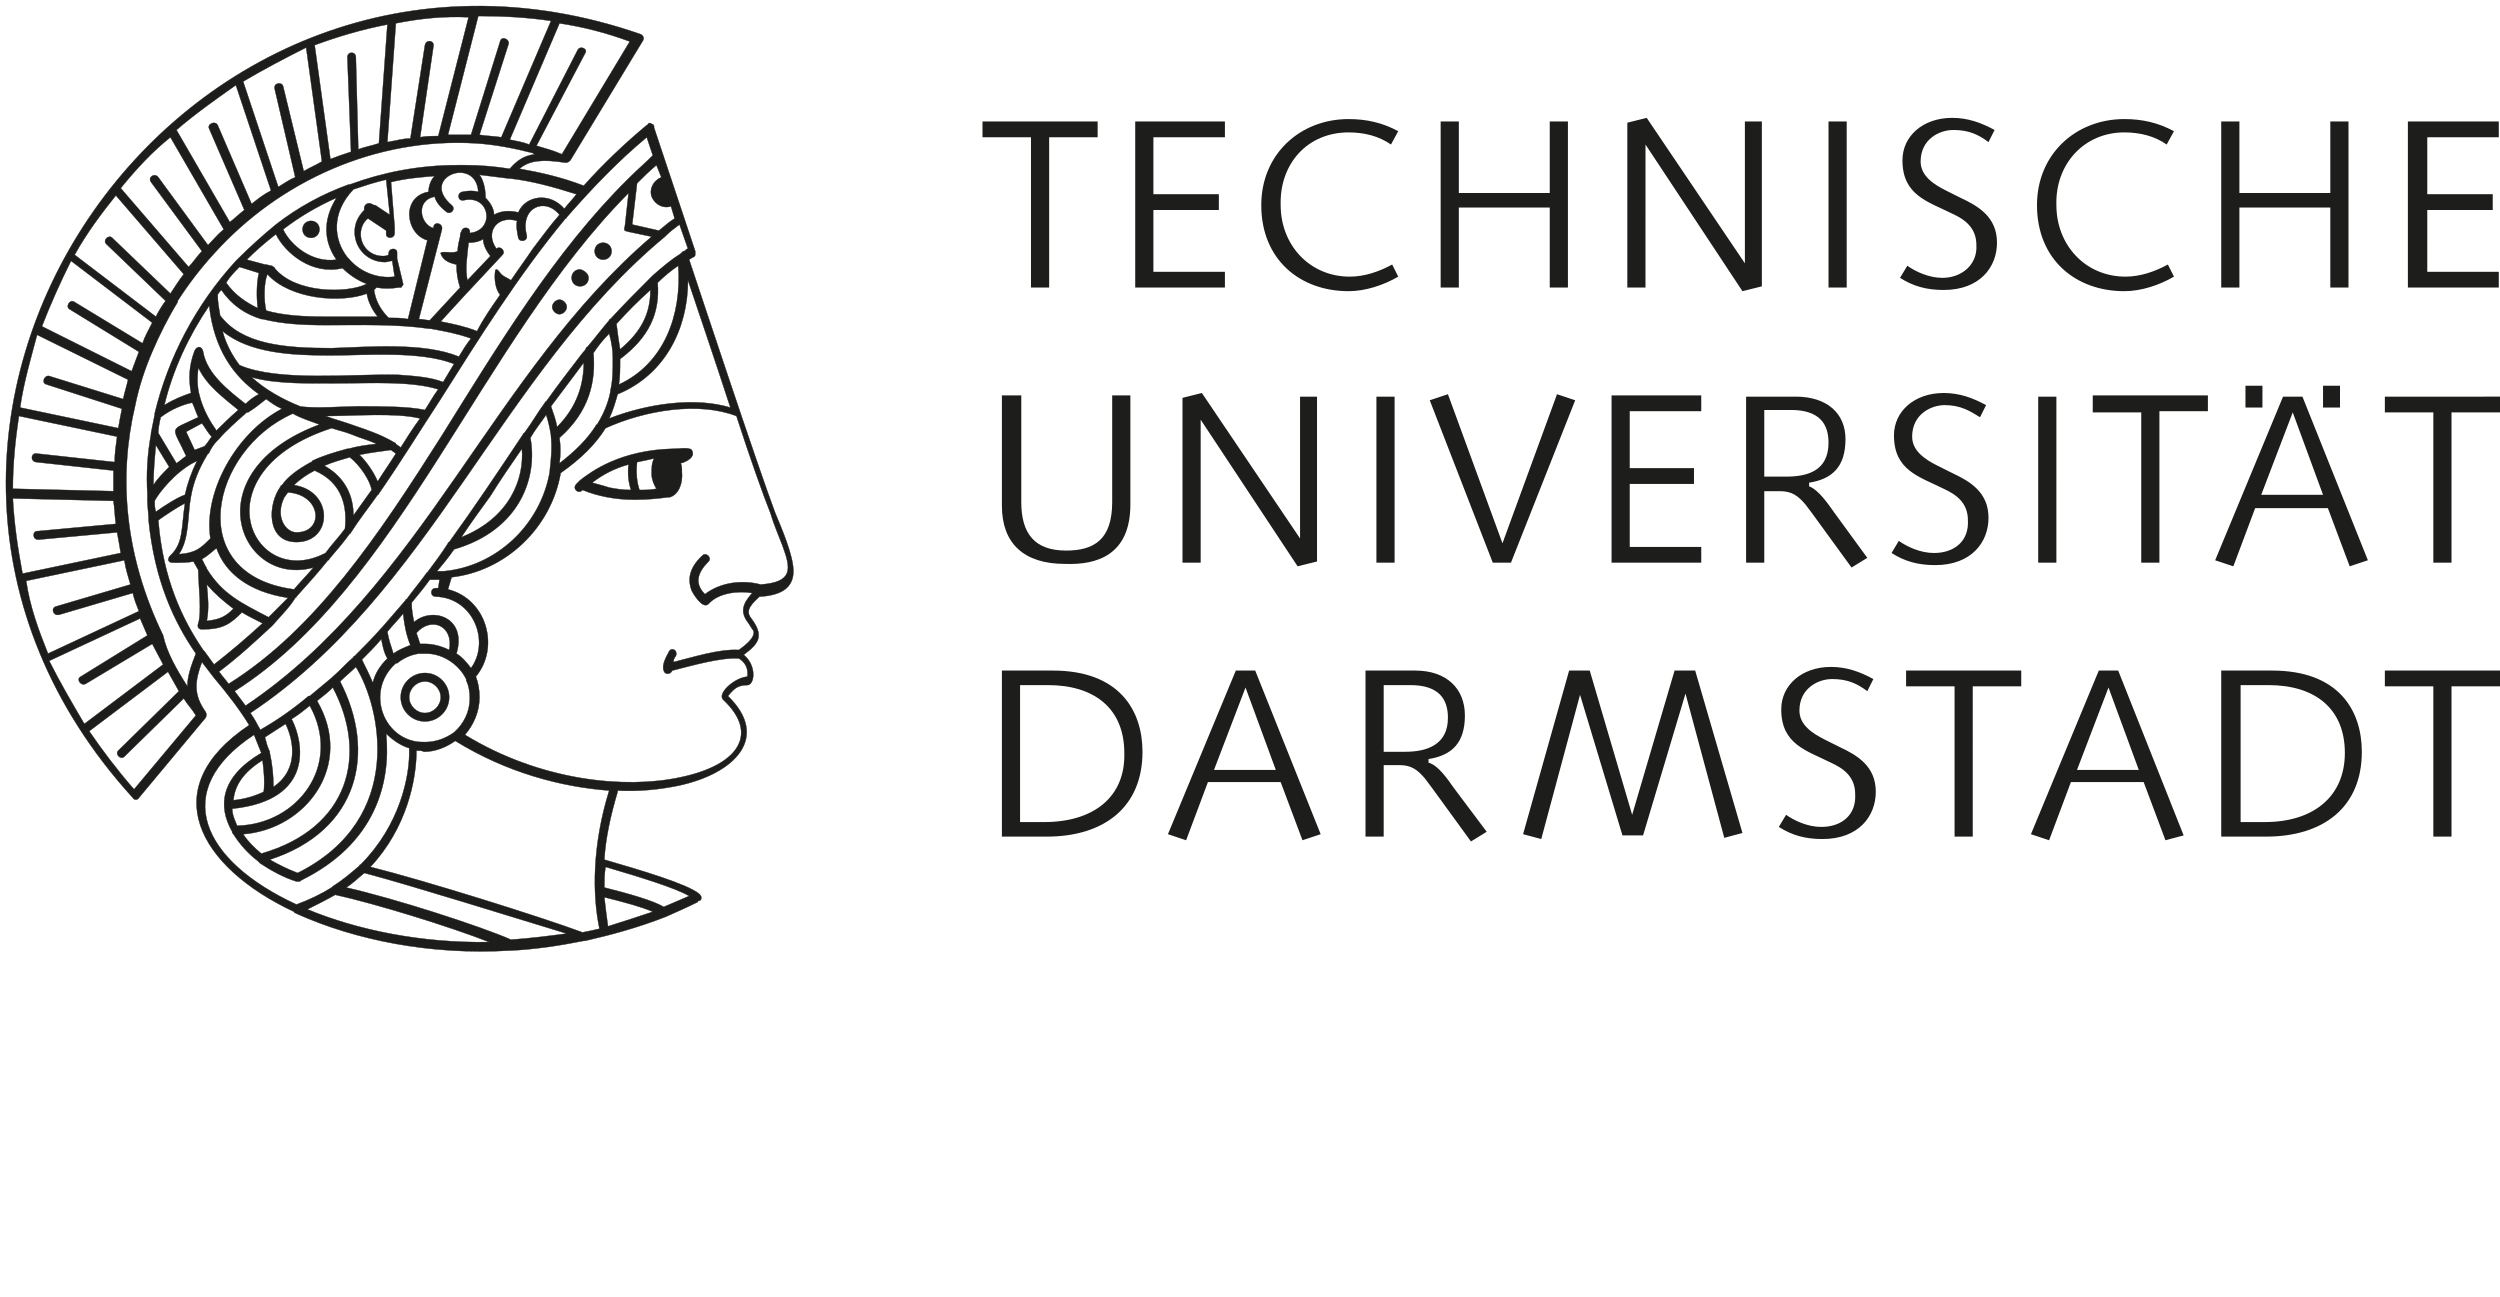 <?xml version="1.0" encoding="UTF-8" standalone="no"?>
<svg
   xmlns:dc="http://purl.org/dc/elements/1.1/"
   xmlns:cc="http://creativecommons.org/ns#"
   xmlns:rdf="http://www.w3.org/1999/02/22-rdf-syntax-ns#"
   xmlns:svg="http://www.w3.org/2000/svg"
   xmlns="http://www.w3.org/2000/svg"
   xmlns:sodipodi="http://sodipodi.sourceforge.net/DTD/sodipodi-0.dtd"
   xmlns:inkscape="http://www.inkscape.org/namespaces/inkscape"
   version="1.1"
   id="Ebene_1"
   x="0px"
   y="0px"
   viewBox="0 0 206.26 106.997"
   xml:space="preserve"
   sodipodi:docname="tu_logo_web.svg"
   inkscape:version="1.0.1 (3bc2e813f5, 2020-09-07)"
   width="206.26"
   height="106.997"><defs
   id="defs17" /><sodipodi:namedview
   pagecolor="#ffffff"
   bordercolor="#666666"
   borderopacity="1"
   objecttolerance="10"
   gridtolerance="10"
   guidetolerance="10"
   inkscape:pageopacity="0"
   inkscape:pageshadow="2"
   inkscape:window-width="1642"
   inkscape:window-height="948"
   id="namedview15"
   showgrid="false"
   inkscape:zoom="2.594"
   inkscape:cx="-59.148068"
   inkscape:cy="29.516153"
   inkscape:window-x="162"
   inkscape:window-y="54"
   inkscape:window-maximized="0"
   inkscape:current-layer="Ebene_1"
   inkscape:document-rotation="0"
   fit-margin-top="0"
   fit-margin-left="0"
   fit-margin-right="0"
   fit-margin-bottom="0" />
<style
   type="text/css"
   id="style2">
	.st0{fill:#F6F6F6;}
	.st1{fill:#1D1D1B;}
	.st2{fill:none;stroke:#1D1D1B;stroke-width:2.920000e-02;stroke-miterlimit:3.864;}
</style>

<g
   id="g12"
   transform="translate(-20.64,-38.676)">
	<path
   class="st1"
   d="m 74.5,113.9 c -0.9,-0.4 -2.4,-0.8 -4,-1.2 0.1,0.9 0.2,1.7 0.3,2.4 1.3,-0.4 2.5,-0.8 3.7,-1.2 z m -4,-2 c 2,0.5 4.1,1.1 4.9,1.6 0.7,-0.3 1.4,-0.6 2.1,-0.9 -1.2,-0.7 -4.2,-1.6 -6.9,-2.4 -0.1,0.6 -0.1,1.2 -0.1,1.7 z m 5.1,2.4 c -0.1,0 -0.1,0 0,0 -2.3,0.9 -4.5,1.5 -6.7,2 0,0 -0.1,0 -0.1,0 -2,0.4 -4,0.7 -6,0.8 0,0 -0.1,0 -0.1,0 -6.6,0.4 -12.8,-0.9 -17.5,-3 L 45,114 c 0,0 -0.1,0 -0.1,-0.1 -7.9,-3.7 -11.5,-10.2 -3.7,-15.4 -0.8,-1.3 -1.8,-2.6 -2.9,-3.9 -0.3,-0.4 -0.7,-0.9 -1,-1.3 -0.6,1.6 -0.7,2.7 0.3,4.1 0.1,0.2 0.1,0.3 0,0.5 l -5.5,6.6 c -0.1,0.2 -0.4,0.2 -0.5,0 -27.6,-30.3 3.9,-76.2 41.9,-63 0.2,0.1 0.3,0.3 0.2,0.5 l -6,9.9 c -0.1,0.1 -0.2,0.2 -0.4,0.2 -1.9,-0.3 -3,-0.2 -3.8,0.5 1.7,0.3 3.5,0.7 5.3,1.4 1.6,-1.8 3.4,-3.5 5.2,-5 0,0 0.1,0 0.1,-0.1 0.1,-0.1 0.2,-0.1 0.3,0 0.1,0 0.2,0.1 0.2,0.2 0,0 0,0.1 0,0.1 L 78,59.4 c 0,0.1 0,0.2 0,0.3 0,0.1 -0.1,0.2 -0.2,0.2 -0.1,0.1 -0.2,0.1 -0.3,0.2 0.7,2.1 5.6,16.9 7.1,20.9 0.5,1.2 1.5,3.5 1.5,4.8 0,1.3 -0.9,2 -2.8,2.1 -1,0.9 -1.1,1.3 -0.6,1.9 1,1.4 0.5,2 -0.7,2.9 1.1,0.9 0.9,2.5 0.3,2.5 -0.8,0 -1.1,0.3 -1.6,0.9 3.5,3.4 0.6,6.4 -4.1,7.4 -1.5,0.3 -3.2,0.5 -5,0.4 0,0 0,0 0,0.1 -0.6,2 -1,3.9 -1.1,5.6 3.1,0.9 6.8,2 7.8,2.8 0,0 0.1,0.1 0.1,0.1 0.1,0.1 0.1,0.2 0.1,0.3 0,0.1 -0.1,0.2 -0.2,0.2 0,0 -0.1,0 -0.1,0.1 -0.8,0.4 -1.7,0.8 -2.6,1.2 z M 42.9,100.7 c 0,0 0,0.1 0,0.1 0.2,0.9 0.3,1.8 0.3,2.8 2.2,-1.5 1.6,-4 1,-5.2 -0.6,0.4 -1.1,0.7 -1.7,1.1 0.1,0.4 0.2,0.8 0.4,1.2 z m -0.6,0.7 c -1.6,1 -2.3,2.1 -2.4,3.3 1,-0.1 1.9,-0.4 2.5,-0.7 0.1,-0.9 0,-1.8 -0.1,-2.6 z m -2.5,4 c 0,0.5 0.2,0.9 0.4,1.4 5,-0.1 8.7,-5 6,-9.9 -0.5,0.4 -1,0.8 -1.5,1.1 1,1.9 1.9,6.7 -4.9,7.4 z m 0.9,2.1 c 0.4,0.6 0.9,1.1 1.5,1.6 7.3,-2.1 8.8,-8.2 5.9,-13.7 -0.4,0.4 -0.8,0.7 -1.3,1.1 3.1,5.3 -0.9,10.6 -6.1,11 z m 2.2,2.1 c 0.7,0.4 1.5,0.8 2.3,1.1 9,-4.5 6.8,-13.8 4.8,-17 -0.4,0.4 -0.9,0.8 -1.3,1.2 3,5.8 1.6,12.3 -5.8,14.7 z m 28,-36.4 c 3.1,-1.2 7,-1.8 10,-0.9 -1.3,-4 -2.7,-8.1 -3.5,-10.5 0,4 -1.9,7.8 -5.8,9.4 -0.2,0.7 -0.4,1.4 -0.7,2 z m -1.1,0.6 c 0,0 0,-0.1 0.1,-0.1 0.5,-0.8 0.9,-1.7 1.1,-2.7 0,0 0,-0.1 0,-0.1 0.2,-0.8 0.2,-1.7 0.2,-2.6 0,0 0,-0.1 0,-0.1 0,-0.6 -0.1,-1.3 -0.3,-2 -0.5,0.5 -0.9,1 -1.3,1.6 0.2,2.3 -0.3,4.8 -2.8,7 0.1,0.7 0.1,1.4 0,2.1 1.3,-1 2.3,-2 3,-3.1 z M 51.4,95 c 0.2,-0.8 0.6,-1.4 1.2,-2 -0.3,-0.5 -0.4,-1.1 -0.5,-1.6 -0.5,0.6 -1,1.1 -1.6,1.7 0.3,0.6 0.6,1.2 0.9,1.9 z m 1.7,-2.4 c 0.4,-0.3 0.9,-0.5 1.4,-0.7 -0.3,-0.7 -0.5,-1.6 -0.6,-2.6 -0.4,0.5 -0.9,1 -1.3,1.5 0.1,0.6 0.3,1.2 0.5,1.8 z m -17,2.7 c 0,-0.8 0.3,-1.7 0.7,-2.7 -1.8,-2.6 -3.4,-6 -3.9,-11 0,0 0,-0.1 0,-0.1 0,-0.5 -0.1,-1 -0.1,-1.5 0,0 0,-0.1 0,-0.1 0,-0.2 0,-0.3 0,-0.5 -0.1,-1.6 0,-3.3 0.3,-4.9 0,0 0,-0.1 0,-0.1 0.1,-0.5 0.2,-1 0.3,-1.5 0,0 0,-0.1 0,-0.1 1.1,-4.6 3.4,-9 6.7,-12.6 0,0 0.1,-0.1 0.1,-0.1 1,-1 2.1,-2 3.2,-2.9 v 0 c 1.8,-1.4 3.8,-2.5 6,-3.3 0,0 0,0 0.1,0 2.7,-1 5.7,-1.6 8.9,-1.6 0.2,0 0.4,0 0.6,0 1.2,0 2.4,0.1 3.7,0.3 0.6,-0.7 1.2,-1.1 2.1,-1.2 -0.1,0 -0.1,0 -0.2,-0.1 0,0 0,0 0,0 -1.6,-0.4 -3.1,-0.7 -4.7,-0.8 v 0 C 51.7,50 43.7,53.6 38.3,59.6 v 0 c -1.1,1.2 -2.1,2.5 -3,3.9 0,0 0,0 0,0.1 -0.8,1.3 -1.5,2.7 -2.1,4.1 0,0 0,0 0,0 -0.6,1.4 -1.1,2.9 -1.4,4.4 -1.4,5.9 -0.9,12.4 2.3,19 v 0 c 0.3,1.4 1.1,2.8 2,4.2 z m 1.3,-3 c 0,0 0.1,0.1 0.1,0.1 0.3,0.4 0.5,0.7 0.8,1.1 1.4,-1.1 2.7,-2.2 4,-3.4 -0.6,-0.3 -1.2,-0.6 -1.7,-0.9 -1,1 -1.6,1.4 -3.3,1.4 -0.3,0 -0.4,-0.2 -0.3,-0.5 0.3,-0.9 0,-3.2 0,-4.4 -0.1,-0.2 -0.3,-0.5 -0.4,-0.7 -0.4,0.1 -1,0.1 -1.7,0.1 -0.4,0 -0.5,-0.3 -0.2,-0.6 1.1,-1 0.9,-2.4 1.2,-4.3 -0.6,0.3 -1.8,1.1 -2.2,1.4 0.4,4.9 2,8.2 3.7,10.7 z m 3.5,4.6 C 55.5,87.1 61.3,69.4 74.4,58.2 l -1.9,-0.4 c -0.4,-0.1 -0.4,-0.1 -0.3,-0.5 l 0.3,-2.7 C 60.3,66.9 53.6,87.1 40,95.7 c 0.3,0.4 0.6,0.8 0.9,1.2 z M 74.8,52.3 c -0.6,0.5 -1.1,1 -1.6,1.5 l -0.4,3.4 2.2,0.5 c 0.4,-0.3 0.8,-0.7 1.3,-1 l -0.3,-1 c -0.6,0.2 -1.3,-0.1 -1.6,-0.8 -0.2,-0.6 0.1,-1.3 0.8,-1.6 z m -31.7,38 c -1.4,1.3 -2.8,2.6 -4.4,3.8 l 0.1,0.1 c 0.2,0.3 0.5,0.6 0.7,0.9 7.2,-4.5 12.4,-12.3 17.6,-20.5 4.5,-7.2 9.3,-15.2 15.4,-21.2 0,0 0.1,-0.1 0.1,-0.1 0.6,-0.6 1.3,-1.2 1.9,-1.8 L 74,50 c -2.4,2 -4.5,4.2 -6.6,6.6 0,0 0,0.1 -0.1,0.1 -3.9,4.7 -7.2,10 -10.3,14.9 -1.7,2.6 -3.3,5.2 -5.1,7.8 0,0 0,0.1 -0.1,0.1 -0.7,1 -1.5,2 -2.2,3.1 0,0 0,0.1 -0.1,0.1 -0.5,0.7 -1.1,1.4 -1.7,2.1 0,0 0,0.1 -0.1,0.1 -0.8,1 -1.7,2 -2.6,3 0,0 0,0.1 -0.1,0.1 -0.4,0.7 -1.2,1.5 -1.9,2.3 z m -0.3,-0.7 c 0.5,-0.5 1.1,-1.1 1.6,-1.6 -3.3,-0.5 -5.2,-2.1 -5.9,-4.1 -0.5,0.4 -0.8,0.7 -1.2,0.9 0.1,0.2 0.2,0.4 0.3,0.6 0,0 0.1,0.1 0.1,0.2 1.3,2.1 2.8,2.8 5.1,4 z m 2.1,-2.3 c 0.5,-0.6 1.1,-1.2 1.6,-1.8 -6.1,1.7 -10,-7.9 0.5,-11.8 -0.8,-0.3 -1.5,-0.5 -2.2,-0.9 -6.8,3 -9.1,13.3 0.1,14.5 z m 2.6,-3 c 0.5,-0.7 1.1,-1.3 1.6,-2 0.2,-1.8 -0.2,-3.8 -2.5,-4.8 -0.6,0.3 -1.2,0.7 -1.7,1.2 3.3,0.5 3.2,4.7 0.2,4.7 -2.5,0 -2.4,-3.1 -1.3,-4.6 0,0 0,-0.1 0.1,-0.1 v 0 c 0.5,-0.7 1.3,-1.3 2.4,-1.9 0,0 0.1,0 0.1,-0.1 0.8,-0.4 1.8,-0.7 2.9,-1 0,0 0.1,0 0.1,0 0.7,-0.2 1.4,-0.3 2.3,-0.4 C 51.1,75 50.3,74.8 49.6,74.5 49.1,74.3 48.6,74.2 48,74 36.9,77.6 41.4,87.5 47.5,84.3 Z m 2.3,-3.1 c 0.5,-0.7 1,-1.4 1.5,-2.1 -0.1,-0.7 -0.9,-2 -1.8,-2.7 -0.7,0.2 -1.4,0.4 -2.1,0.7 1.8,1 2.4,2.6 2.4,4.1 z m 2,-2.8 c 0.5,-0.8 1,-1.5 1.5,-2.3 -0.1,-0.1 -0.3,-0.2 -0.4,-0.3 -0.7,0.1 -1.6,0.2 -2.6,0.4 0.7,0.7 1.2,1.5 1.5,2.2 z m 1.9,-2.8 c 0.5,-0.8 1,-1.6 1.6,-2.4 -2,-0.5 -5.5,-0.2 -7.8,-0.2 0.8,0.3 1.6,0.5 2.4,0.8 1.2,0.4 2.3,0.8 3.3,1.4 0,0 0.1,0 0.1,0.1 0.1,0.1 0.3,0.2 0.4,0.3 z m 2,-3.1 c 0.4,-0.6 0.7,-1.2 1.1,-1.7 -2.2,-0.7 -5.7,-0.5 -7.9,-0.5 -2.6,0 -5.4,0.1 -7.5,-0.5 1.1,1 2.5,1.8 4,2.4 1.1,0.2 3.8,0 4.7,0 2,0 4.2,0 5.6,0.3 z m 1.5,-2.3 c 0.3,-0.5 0.6,-1 0.9,-1.5 C 55.3,67.6 50.8,68 47.9,68 44.6,68 41.2,67.8 39,66 c 0.3,1.1 0.8,2 1.4,2.8 3.2,1.4 9.4,0.7 13.1,0.8 1.4,0.1 2.7,0.2 3.7,0.6 z m 1.3,-2.1 c 0.3,-0.5 0.6,-1 1,-1.5 -1.1,-0.4 -2.2,-0.6 -3.3,-0.8 0,0 -0.1,0 -0.1,0 -2.8,-0.4 -5.6,-0.3 -8.6,-0.3 -1.9,0 -3.6,-0.1 -5.2,-0.5 0,0 -0.1,0 -0.1,0 -1.3,-0.4 -2.4,-1.1 -3.3,-2.4 -0.1,0.1 -0.2,0.2 -0.3,0.4 0,0.6 0.1,1.1 0.2,1.7 1.8,2.4 5.3,2.7 9.2,2.7 3,-0.1 7.6,-0.5 10.5,0.7 z m 8.7,-12.2 c 0.3,-0.4 0.7,-0.8 1,-1.2 -1.9,-0.6 -3.7,-1.1 -5.5,-1.3 0,0 -0.1,0 -0.1,0 -0.8,-0.1 -1.6,-0.2 -2.4,-0.3 0.3,0.4 0.5,1.1 0.5,1.9 0.4,0.4 0.7,0.9 0.7,1.4 0.5,-0.3 1.2,-0.4 2,-0.2 0.6,-1.4 2.6,-1.7 3.8,-0.3 z m -39.6,42.5 6.5,-4.9 c -0.3,-0.6 -0.6,-1.1 -0.9,-1.7 l -5.5,3.3 c -0.4,0.2 -0.8,-0.4 -0.4,-0.6 l 5.5,-3.4 c -0.2,-0.5 -0.4,-0.9 -0.6,-1.4 l -7.5,3.5 c 0.9,1.8 1.9,3.5 2.9,5.2 z M 34.5,94.1 28,99 c 1.1,1.6 2.3,3.2 3.7,4.8 l 5.1,-6.1 c -0.3,-0.5 -0.7,-0.9 -1,-1.4 l -4.9,4.8 c -0.3,0.3 -0.8,-0.2 -0.5,-0.5 l 5,-4.9 c -0.3,-0.5 -0.6,-1.1 -0.9,-1.6 z m -9.9,-1.5 7.5,-3.5 c -0.2,-0.5 -0.4,-1 -0.5,-1.5 l -6.1,1.8 C 25,89.5 24.8,88.8 25.3,88.7 l 6.1,-1.8 c -0.2,-0.7 -0.4,-1.3 -0.5,-2 l -8.1,1.7 c 0.3,2.1 1,4 1.8,6 z M 22.5,86 30.6,84.3 c -0.1,-0.6 -0.2,-1.2 -0.3,-1.7 l -6.5,0.6 c -0.5,0 -0.5,-0.7 -0.1,-0.7 l 6.5,-0.6 C 30.1,81.3 30.1,80.6 30,80 l -8.3,-0.2 c 0.1,2 0.4,4.1 0.8,6.2 z m -0.8,-7 8.3,0.2 c 0,-0.6 0,-1.1 0,-1.7 L 23.6,76.8 C 23.1,76.7 23.2,76 23.7,76.1 l 6.4,0.7 c 0,-0.7 0.1,-1.4 0.2,-2.1 L 22.2,73 c -0.3,2 -0.5,4 -0.5,6 z m 0.6,-6.7 8.1,1.7 c 0.1,-0.6 0.2,-1.1 0.3,-1.6 l -6.2,-2 C 24,70.3 24.3,69.6 24.7,69.7 l 6.1,1.9 c 0.1,-0.5 0.3,-1.1 0.4,-1.6 l -7.5,-3.7 c -0.5,1.9 -1.1,3.9 -1.4,6 z m 1.8,-6.7 7.4,3.7 c 0.2,-0.5 0.4,-1.1 0.6,-1.6 l -5.7,-3.5 c -0.4,-0.2 0,-0.9 0.4,-0.6 l 5.6,3.4 c 0.2,-0.6 0.5,-1.1 0.8,-1.7 l -6.7,-5.1 c -0.9,1.8 -1.7,3.6 -2.4,5.4 z m 2.7,-5.9 6.7,5.1 c 0.2,-0.4 0.5,-0.9 0.8,-1.3 l -4.9,-4.7 c -0.3,-0.3 0.2,-0.8 0.5,-0.5 l 4.8,4.6 c 0.4,-0.6 0.7,-1.1 1.1,-1.6 l -5.6,-6.5 c -1.2,1.5 -2.4,3.1 -3.4,4.9 z m 3.8,-5.5 5.6,6.5 c 0.4,-0.4 0.7,-0.9 1.1,-1.3 l -4.2,-5.7 c -0.3,-0.4 0.3,-0.8 0.6,-0.4 l 4.1,5.6 c 0.4,-0.4 0.8,-0.9 1.3,-1.3 L 34.7,50 c -1.5,1.2 -2.8,2.6 -4.1,4.2 z m 4.6,-4.8 4.4,7.6 c 0.4,-0.3 0.8,-0.7 1.2,-1 l -2.9,-6.7 c -0.2,-0.4 0.5,-0.7 0.7,-0.3 l 2.8,6.5 c 0.5,-0.4 1,-0.8 1.6,-1.1 l -2.9,-8.7 c -1.7,1.2 -3.4,2.4 -4.9,3.7 z m 5.5,-4 2.9,8.7 c 0.5,-0.3 0.9,-0.6 1.4,-0.8 L 43.3,46 c -0.1,-0.5 0.6,-0.6 0.7,-0.2 l 1.7,7 c 0.5,-0.3 1,-0.5 1.5,-0.8 l -1.3,-9.4 c -1.8,0.9 -3.5,1.8 -5.2,2.8 z m 5.9,-3 1.3,9.4 c 0.5,-0.2 1.1,-0.4 1.7,-0.6 l -0.3,-7.8 c 0,-0.5 0.7,-0.5 0.7,0 l 0.2,7.6 c 0.5,-0.2 1.1,-0.3 1.7,-0.5 l 0.7,-9.8 c -2.1,0.4 -4.1,1 -6,1.7 z m 6.7,-1.8 -0.7,9.8 c 0.6,-0.1 1.3,-0.3 1.9,-0.3 l 1.2,-7.7 c 0.1,-0.5 0.8,-0.4 0.7,0.1 L 55.3,50 c 0.5,-0.1 1,-0.1 1.5,-0.1 l 2.5,-9.8 c -2,-0.1 -4,0.1 -6,0.5 z m 6.8,-0.6 -2.5,9.8 c 0.6,0 1.3,0 1.9,0 l 2.4,-7.7 c 0.1,-0.5 0.8,-0.2 0.7,0.2 l -2.4,7.5 c 0.6,0.1 1.2,0.1 1.8,0.2 l 4.1,-9.6 c -2,-0.3 -4,-0.4 -6,-0.4 z m 6.7,0.6 -4.1,9.6 c 0.5,0.1 1.1,0.2 1.6,0.4 l 4,-7.8 c 0.2,-0.4 0.9,-0.1 0.6,0.3 l -4,7.6 c 0.7,0.2 1.4,0.4 2.1,0.7 l 5.6,-9.3 C 70.7,41.4 68.8,40.9 66.8,40.6 Z M 53.9,62.1 c 0,0.1 0,0.1 -0.1,0.2 0,0.1 -0.1,0.1 -0.2,0.1 0,0 0,0 -0.1,0 -0.6,0.1 -1.2,0.1 -1.8,0 -0.1,0.1 -0.1,0.1 -0.2,0.2 0.1,0.7 0.4,1.5 1.2,2.3 0.5,0 1.1,0 1.6,0.1 l 1.6,-6.5 c -1.8,-0.5 -2.2,-3.6 0.1,-4 0,-0.5 0.2,-1 0.5,-1.3 -1.2,0.1 -2.4,0.2 -3.6,0.5 l 0.3,3.7 c 0,0 0,0.1 0,0.1 v 0.4 c 0,0.5 -0.7,0.5 -0.7,0.1 v -0.3 l -1.5,-1 c -0.4,0.3 -0.6,0.8 -0.6,1.3 0,1 0.8,1.8 1.8,1.8 0.2,0 0.3,0 0.5,-0.1 v -0.1 c 0,-0.5 0.7,-0.5 0.7,-0.1 v 0.4 c 0,0 0,0.1 0,0.1 l 0.5,2.1 c 0,-0.1 0,0 0,0 z m -2.6,-6.6 0.2,0.1 c 0,0 0,0 0.1,0 l 1.2,0.8 -0.3,-2.9 c -0.9,0.2 -1.8,0.5 -2.7,0.8 -1.9,2 -1.6,4.2 -0.5,5.6 0,0 0.1,0.1 0.1,0.1 0.9,1.1 2.4,1.7 3.8,1.5 L 53,60.2 c -0.2,0 -0.4,0.1 -0.6,0.1 -1.4,0 -2.5,-1.1 -2.5,-2.5 0,-0.7 0.3,-1.3 0.8,-1.8 -0.1,-0.3 0.2,-0.7 0.6,-0.5 z m -0.4,6.6 c -0.8,-0.3 -1.5,-0.8 -2,-1.3 -2.5,0.6 -4.7,-1.2 -5.5,-2.8 -0.9,0.7 -1.7,1.4 -2.4,2.1 l 1.5,0.4 c 0,0 0,0 0.1,0 l 0.4,0.1 c 0.1,0 0.1,0 0.2,0.1 0.1,0 0.1,0.1 0.1,0.1 1.7,2.1 6,2.1 7.6,1.3 z m -2.5,-2 c -1,-1.4 -1.2,-3.2 0,-5.1 -1.6,0.7 -3.1,1.6 -4.4,2.6 0.6,1.3 2.4,2.8 4.4,2.5 z m -5.7,1.2 v 0 c -0.3,0.7 -0.3,2.2 -0.1,3 1.4,0.4 3,0.5 4.8,0.5 1.5,0 3,0 4.4,0 -0.5,-0.6 -0.8,-1.3 -0.9,-1.9 -2.1,0.8 -6.3,0.5 -8.2,-1.6 z m 1.2,11.1 c -0.5,-0.2 -0.9,-0.5 -1.3,-0.8 -0.5,0.4 -1,0.8 -1.5,1.1 0,0 0,0 -0.1,0 -0.9,0.8 -1.7,1.5 -2.3,2.2 0,0 0,0 -0.1,0.1 -0.3,0.3 -0.5,0.6 -0.7,1 0,0 0,0.1 -0.1,0.1 -0.8,1.3 -1.2,2.4 -1.4,3.5 -0.3,1.5 -0.1,3.5 -1,4.8 1.4,-0.1 1.8,-0.5 2.6,-1.3 -0.6,-3.8 2.1,-8.7 5.9,-10.7 z m 0.5,6.9 c -0.1,0.1 -0.2,0.3 -0.3,0.4 -0.8,1.6 0.1,2.9 1,2.9 2.3,0 2.1,-3.1 -0.7,-3.3 z m -4.1,-6.8 c -1.2,-1 -2.6,-2 -3.3,-3.5 -0.1,0.8 -0.1,1.6 0.1,2.3 v 0 c 0.3,1.2 0.9,2.2 1.4,2.9 0.5,-0.5 1.1,-1.1 1.8,-1.7 z m -2.6,14.4 c 0.1,1 0.2,2 0,3 1.1,-0.1 1.6,-0.4 2.2,-1 -0.8,-0.6 -1.5,-1.2 -2.2,-2 z M 37.3,73.6 36,74.3 36.7,75.8 C 37,75.7 37.2,75.6 37.5,75.5 37.7,75.3 37.9,75 38.1,74.7 37.8,74.4 37.6,74 37.3,73.6 Z M 33.4,80 c 0,0.3 0,0.6 0.1,0.9 0.7,-0.5 1.8,-1.2 2.4,-1.4 0.2,-0.9 0.5,-1.8 1,-2.8 -0.1,0 -0.1,0.1 -0.2,0.1 0,0 0,0 0,0 -1.6,0.8 -3,2.6 -3.3,3.2 z m 0.1,-4.6 c -0.1,1.1 -0.2,2.2 -0.2,3.3 0.3,-0.5 0.8,-1 1.3,-1.5 z m 0.4,-2.3 c -0.1,0.4 -0.2,0.9 -0.2,1.3 l 1.5,2.5 c 0.3,-0.2 0.5,-0.4 0.8,-0.6 -1.2,-2.6 -1.5,-2 1,-3.2 -0.2,-0.4 -0.3,-0.8 -0.5,-1.2 -0.6,0.1 -1.7,0.5 -2.6,1.2 z m 4,-9.2 c -1.7,2.5 -3,5.3 -3.7,8.2 0.8,-0.5 1.6,-0.8 2.2,-1 -0.2,-1.1 -0.2,-2.2 0.3,-3.5 0.2,-0.4 0.6,-0.4 0.7,0.1 0.3,1.8 2.1,3.2 3.5,4.3 0.3,-0.3 0.7,-0.6 1.1,-0.8 -2.1,-1.5 -3.7,-3.7 -4.1,-7.3 z m 2.5,-3.2 c -0.4,0.4 -0.8,0.8 -1.1,1.3 0.7,1 1.6,1.6 2.6,2.1 C 41.8,63.2 41.8,62 42,61.2 Z m 20.1,-2.3 c -0.3,0.2 -0.7,0.3 -1.2,0.3 -0.1,1 -0.3,2.1 -0.1,3.1 l 1.9,-2 c -0.4,-0.5 -0.6,-1 -0.6,-1.4 z m -2.2,2.1 c -0.5,-0.1 -1.1,-0.3 -1.3,-0.9 -0.1,-0.2 0.7,-0.1 0.8,-0.1 0.2,0 0.4,0 0.6,-0.1 0,-0.4 0.1,-0.8 0.2,-1.2 0,0 0,0 0,0 0,-0.1 0,-0.3 0.1,-0.4 0.1,-0.5 0.8,-0.4 0.7,0.1 2.1,-0.2 1.7,-3.2 -0.5,-2.7 -0.5,0.1 -0.6,-0.6 -0.1,-0.7 0.5,-0.1 0.9,-0.1 1.3,0 -0.2,-3 -4.9,-1.2 -2.2,1.1 0.4,0.3 -0.1,0.9 -0.5,0.5 -0.5,-0.4 -0.8,-0.8 -0.9,-1.2 -1.6,0.3 -1.2,2.3 -0.1,2.6 v -0.1 c 0.1,-0.5 0.8,-0.3 0.7,0.2 L 57,58 c 0,0 0,0 0,0 l -1.8,7 c 0.3,0 0.6,0.1 0.9,0.1 l 2.5,-2.7 c -0.2,-0.6 -0.3,-1.2 -0.3,-1.9 z m 3.6,2.5 c -0.4,-0.5 -0.5,-1.3 -0.4,-2 0.1,-0.3 0.4,0.2 0.5,0.3 0.2,0.2 0.5,0.3 0.8,0.5 0.6,-0.9 1.2,-1.7 1.8,-2.6 0.7,-0.9 1.4,-1.9 2.2,-2.8 -1.2,-1.5 -3.3,-0.6 -2.7,1.7 0.1,0.5 -0.6,0.6 -0.7,0.2 -0.1,-0.5 -0.2,-1 -0.1,-1.4 -1.6,-0.5 -2.7,0.9 -1.7,2.3 0.3,-0.3 0.8,0.2 0.5,0.5 l -2.8,3 c 0,0 -0.1,0.1 -0.1,0.1 L 57,65.2 c 1,0.2 2,0.4 3,0.8 0.5,-1 1.2,-2 1.9,-3 z m -3.2,20 c 4,-1.6 5.2,-4.8 5,-7.3 -0.9,1.3 -1.8,2.6 -2.6,3.9 -0.8,1.1 -1.6,2.2 -2.4,3.4 z m 7.9,-9.1 c 1.7,-1.7 2.2,-3.6 2.2,-5.3 -0.9,1.2 -1.8,2.4 -2.7,3.6 0.2,0.6 0.4,1.1 0.5,1.7 z m 5.2,-6.4 c 1.8,-1.5 2.5,-3 2.5,-4.9 -1,0.9 -1.9,1.8 -2.8,2.8 0.1,0.8 0.2,1.5 0.3,2.1 z m -0.1,2.9 c 3.7,-1.7 5.2,-5.7 4.9,-9.8 -0.6,0.4 -1.2,0.9 -1.7,1.4 0.2,2.5 -0.7,4.5 -3.1,6.3 0,0.8 0,1.5 -0.1,2.1 z M 57.3,85.8 c 0,0 0,0 0,0 4.2,-0.4 7.9,-3.7 8.7,-8.2 0,0 0,-0.1 0,-0.1 0.1,-0.9 0.2,-1.8 0.1,-2.8 0,0 0,-0.1 0,-0.1 -0.1,-0.6 -0.2,-1.1 -0.4,-1.7 -0.4,0.6 -0.9,1.2 -1.3,1.9 0.6,3.2 -0.8,7.6 -6.3,9.2 -0.4,0.6 -0.9,1.2 -1.4,1.8 0.2,0 0.4,0 0.6,0 z M 41.9,98.5 c 0,0 0,0 0,0 0.1,0.2 0.2,0.3 0.2,0.4 1.4,-0.8 2.7,-1.7 4,-2.8 0,0 0,0 0.1,0 0.6,-0.5 1.2,-1 1.8,-1.5 0,0 0.1,-0.1 0.1,-0.1 0.6,-0.5 1.1,-1.1 1.7,-1.6 0,0 0,-0.1 0.1,-0.1 0.7,-0.7 1.5,-1.5 2.2,-2.3 0,0 0.1,-0.1 0.1,-0.1 0.6,-0.7 1.3,-1.5 1.9,-2.2 0,-0.1 0.1,-0.1 0.1,-0.1 0.5,-0.7 1.1,-1.4 1.6,-2.1 0,-0.1 0,0 0.1,-0.1 0.6,-0.8 1.2,-1.6 1.7,-2.4 0,0 0,-0.1 0.1,-0.1 2.1,-2.9 4.1,-5.9 6.1,-8.9 0,0 0,-0.1 0.1,-0.1 0.6,-0.8 1.1,-1.7 1.7,-2.5 0,0 0,-0.1 0.1,-0.1 1,-1.4 2,-2.7 3,-4 0.1,-0.1 0.2,-0.2 0.3,-0.4 0,0 0,-0.1 0.1,-0.1 0.6,-0.7 1.2,-1.5 1.8,-2.2 0,0 0,-0.1 0.1,-0.1 1.1,-1.2 2.3,-2.4 3.4,-3.5 0,0 0.1,-0.1 0.1,-0.1 0.8,-0.7 1.5,-1.3 2.3,-1.8 0,0 0.1,-0.1 0.1,-0.1 L 77,59.4 c 0,0 0,0 0.1,0 0.1,-0.1 0.2,-0.2 0.3,-0.2 l -0.7,-2 c -0.4,0.3 -0.8,0.6 -1.1,0.9 0,0 0,0 -0.1,0.1 -13.6,11.3 -19.3,29.4 -34.2,39.3 0.2,0.3 0.4,0.6 0.6,1 z m 12.8,1.3 c 0,0 0.1,0 0,0 0.4,0.1 0.7,0.1 1,0.1 0.9,0 1.7,-0.3 2.4,-0.8 0,0 0,0 0,0 0.8,-0.7 1.3,-1.7 1.3,-2.8 0,-0.6 -0.1,-1.1 -0.3,-1.5 0,0 0,-0.1 0,-0.1 -0.6,-1.2 -1.9,-2.1 -3.3,-2.1 -0.2,0 -0.4,0 -0.5,0 h -0.1 c -0.7,0.1 -1.3,0.4 -1.8,0.8 h -0.1 c -0.8,0.7 -1.3,1.7 -1.3,2.8 0,1.7 1.1,3.2 2.7,3.6 z m -9.6,13.5 c 1.1,-0.4 2.1,-0.9 2.9,-1.4 0,0 0.1,-0.1 0.1,-0.1 0.8,-0.5 1.5,-1.1 2.2,-1.7 0,0 0,-0.1 0.1,-0.1 3.2,-3.2 4.1,-7.3 4,-9.6 -0.7,-0.2 -1.4,-0.7 -1.9,-1.2 0.4,4.1 -0.9,9.1 -7,12.1 -0.1,0.1 -0.1,0.1 -0.2,0.1 0,0 -0.1,0 -0.2,0 -1,-0.3 -2.1,-0.9 -3,-1.5 -0.1,-0.1 -0.1,-0.1 -0.2,-0.2 -0.8,-0.6 -1.5,-1.4 -2,-2.2 -0.1,-0.1 -0.1,-0.1 -0.1,-0.2 -1.2,-2.1 -1,-4.5 2.4,-6.5 -0.2,-0.5 -0.4,-1 -0.6,-1.5 -7,4.6 -4.3,10.4 3.5,14 z m 3.2,-0.8 c -0.7,0.4 -1.5,0.8 -2.3,1.2 4.1,1.7 9.4,2.8 15,2.7 -3.3,-1.3 -9.5,-3.2 -12.7,-3.9 z m 2.4,-1.8 c -0.5,0.4 -1,0.9 -1.5,1.2 4,0.9 11.1,3.2 13.6,4.3 1.5,-0.1 3.1,-0.3 4.6,-0.5 -4.3,-1.3 -12.9,-4 -16.7,-5 z M 55,100.6 c 0,2.4 -0.8,6.4 -3.8,9.6 4.4,1.1 14,4.1 17.5,5.4 0.5,-0.1 1,-0.2 1.4,-0.3 -0.6,-2.8 -0.6,-6.9 0.8,-11.4 -4,-0.3 -8.5,-1.5 -12.7,-4.1 -0.7,0.5 -1.6,0.9 -2.6,0.9 -0.1,-0.1 -0.4,-0.1 -0.6,-0.1 z m 0,-9.7 c 0.1,0.3 0.2,0.6 0.3,0.9 0.1,0 0.3,0 0.4,0 0.7,0 1.4,0.2 2,0.5 0.4,-2 -1.5,-2.8 -2.7,-1.4 z m 2.6,-3.6 c 3.2,0.8 4.3,4.8 2.3,7.2 0.2,0.5 0.3,1.1 0.3,1.7 0,1.2 -0.5,2.3 -1.2,3.1 6.2,3.8 13.2,4.5 17.8,3.5 4.8,-1 6.5,-3.6 3.5,-6.4 -0.5,-0.5 0.9,-1.8 2,-1.9 0.1,-0.7 -0.2,-1.2 -0.7,-1.5 -1.5,-0.1 -3.9,0.6 -5.5,1 -0.1,0.3 -0.6,0.4 -0.7,0 -0.2,-0.5 0.3,-1.3 0.4,-1.5 0.2,-0.5 0.8,-0.2 0.6,0.3 -0.1,0.1 -0.2,0.3 -0.2,0.5 1.6,-0.4 3.8,-1.1 5.4,-1 0.4,-0.3 1.4,-1 1.2,-1.6 -0.1,-0.1 -0.2,-0.3 -0.4,-0.6 -0.8,-1 -0.4,-1.7 0.3,-2.5 -1.2,-0.2 -2.8,0 -3.6,0.9 -0.5,0.5 -1.3,-0.9 -1.4,-1.1 -0.3,-0.8 -0.3,-1.8 0.9,-2.9 0.3,-0.3 0.8,0.2 0.5,0.5 -0.9,0.9 -1.2,1.8 -0.3,2.7 v 0 c 1.3,-1 3.1,-1.2 4.6,-0.8 v 0 0 c 2.7,-0.2 2.5,-1.3 1.8,-3.2 -0.3,-0.8 -0.7,-1.7 -1,-2.7 -0.6,-1.5 -1.7,-4.6 -2.8,-8 -3.1,-1.2 -7.5,-0.5 -10.8,1 -0.8,1.3 -2,2.5 -3.7,3.7 -0.8,4.6 -4.6,8.1 -9,8.6 z m -0.8,-0.1 0.1,-0.7 c -0.3,0 -0.5,0 -0.8,0 -0.5,0.7 -1,1.3 -1.5,1.9 0,0.6 0.1,1.1 0.2,1.6 1.5,-1.3 4.4,-0.4 3.5,2.6 0.5,0.3 0.9,0.8 1.2,1.2 1.6,-2.2 0.2,-5.8 -2.9,-5.9 -0.5,0 -0.5,-0.7 0,-0.7 0.1,0 0.2,0 0.2,0 z M 69.2,61.6 c 0,0.4 -0.3,0.7 -0.7,0.7 -0.4,0 -0.7,-0.3 -0.7,-0.7 0,-0.4 0.3,-0.7 0.7,-0.7 0.4,0.1 0.7,0.4 0.7,0.7 z m 1.9,-2.2 c 0,0.4 -0.3,0.7 -0.7,0.7 -0.4,0 -0.7,-0.3 -0.7,-0.7 0,-0.4 0.3,-0.7 0.7,-0.7 0.4,0 0.7,0.3 0.7,0.7 z M 67.4,64 c 0,0.3 -0.3,0.6 -0.6,0.6 -0.3,0 -0.6,-0.3 -0.6,-0.6 0,-0.3 0.3,-0.6 0.6,-0.6 0.3,0 0.6,0.3 0.6,0.6 z M 47,57.6 c 0,0.4 -0.3,0.7 -0.7,0.7 -0.4,0 -0.7,-0.3 -0.7,-0.7 0,-0.4 0.3,-0.7 0.7,-0.7 0.4,0 0.7,0.3 0.7,0.7 z m 8.7,39.9 c 0.7,0 1.3,-0.6 1.3,-1.3 0,-0.7 -0.6,-1.3 -1.3,-1.3 -0.7,0 -1.3,0.6 -1.3,1.3 0,0.7 0.6,1.3 1.3,1.3 z m 0,0.7 c -1.1,0 -2,-0.9 -2,-2 0,-1.1 0.9,-2 2,-2 1.1,0 2,0.9 2,2 0,1.1 -0.9,2 -2,2 z M 83.2,87.1 c 0,0 0,0 0,0 z m -10.5,-8 c -0.2,-0.6 -0.3,-1.3 -0.2,-2.1 -1.1,0.3 -2.1,0.8 -3,1.5 0.3,0.1 0.8,0.2 1.4,0.4 0.5,0.1 1.1,0.2 1.8,0.2 z m 0.5,-2.3 c -0.1,1 0,1.7 0.2,2.3 0.5,0 0.9,0 1.4,-0.1 -0.2,-0.3 -0.4,-0.8 -0.4,-1.2 0,-0.5 0,-0.9 0.2,-1.3 -0.4,0.1 -0.9,0.2 -1.4,0.3 z m 3,-1.1 c 0.5,0 1,-0.1 1.3,0 0.2,0 0.3,0.2 0.3,0.4 0,0.4 -0.6,0.7 -1,0.8 0.1,0.2 0.1,0.4 0.1,0.7 0.1,1 -0.3,1.9 -1,2.1 0,0 0,0 -0.1,0 -0.8,0.1 -1.7,0.2 -2.7,0.2 -0.1,0 -0.1,0 -0.2,0 -1.5,0 -3,-0.3 -4.2,-0.8 0,0 0,0 0,0 -0.3,0.4 -0.9,-0.1 -0.5,-0.5 0,0 0.1,-0.1 0.2,-0.2 0,0 0,0 0.1,-0.1 0.9,-0.7 3.3,-2.5 7.7,-2.6 z"
   id="path6" />
	<path
   class="st2"
   d="m 74.5,113.9 c -0.9,-0.4 -2.4,-0.8 -4,-1.2 0.1,0.9 0.2,1.7 0.3,2.4 1.3,-0.4 2.5,-0.8 3.7,-1.2 z m -4,-2 c 2,0.5 4.1,1.1 4.9,1.6 0.7,-0.3 1.4,-0.6 2.1,-0.9 -1.2,-0.7 -4.2,-1.6 -6.9,-2.4 -0.1,0.6 -0.1,1.2 -0.1,1.7 z m 5.1,2.4 c -0.1,0 -0.1,0 0,0 -2.3,0.9 -4.5,1.5 -6.7,2 0,0 -0.1,0 -0.1,0 -2,0.4 -4,0.7 -6,0.8 0,0 -0.1,0 -0.1,0 -6.6,0.4 -12.8,-0.9 -17.5,-3 L 45,114 c 0,0 -0.1,0 -0.1,-0.1 -7.9,-3.7 -11.5,-10.2 -3.7,-15.4 -0.8,-1.3 -1.8,-2.6 -2.9,-3.9 -0.3,-0.4 -0.7,-0.9 -1,-1.3 -0.6,1.6 -0.7,2.7 0.3,4.1 0.1,0.2 0.1,0.3 0,0.5 l -5.5,6.6 c -0.1,0.2 -0.4,0.2 -0.5,0 -27.6,-30.3 3.9,-76.2 41.9,-63 0.2,0.1 0.3,0.3 0.2,0.5 l -6,9.9 c -0.1,0.1 -0.2,0.2 -0.4,0.2 -1.9,-0.3 -3,-0.2 -3.8,0.5 1.7,0.3 3.5,0.7 5.3,1.4 1.6,-1.8 3.4,-3.5 5.2,-5 0,0 0.1,0 0.1,-0.1 0.1,-0.1 0.2,-0.1 0.3,0 0.1,0 0.2,0.1 0.2,0.2 0,0 0,0.1 0,0.1 L 78,59.4 c 0,0.1 0,0.2 0,0.3 0,0.1 -0.1,0.2 -0.2,0.2 -0.1,0.1 -0.2,0.1 -0.3,0.2 0.7,2.1 5.6,16.9 7.1,20.9 0.5,1.2 1.5,3.5 1.5,4.8 0,1.3 -0.9,2 -2.8,2.1 -1,0.9 -1.1,1.3 -0.6,1.9 1,1.4 0.5,2 -0.7,2.9 1.1,0.9 0.9,2.5 0.3,2.5 -0.8,0 -1.1,0.3 -1.6,0.9 3.5,3.4 0.6,6.4 -4.1,7.4 -1.5,0.3 -3.2,0.5 -5,0.4 0,0 0,0 0,0.1 -0.6,2 -1,3.9 -1.1,5.6 3.1,0.9 6.8,2 7.8,2.8 0,0 0.1,0.1 0.1,0.1 0.1,0.1 0.1,0.2 0.1,0.3 0,0.1 -0.1,0.2 -0.2,0.2 0,0 -0.1,0 -0.1,0.1 -0.8,0.4 -1.7,0.8 -2.6,1.2 z M 42.9,100.7 c 0,0 0,0.1 0,0.1 0.2,0.9 0.3,1.8 0.3,2.8 2.2,-1.5 1.6,-4 1,-5.2 -0.6,0.4 -1.1,0.7 -1.7,1.1 0.1,0.4 0.2,0.8 0.4,1.2 z m -0.6,0.7 c -1.6,1 -2.3,2.1 -2.4,3.3 1,-0.1 1.9,-0.4 2.5,-0.7 0.1,-0.9 0,-1.8 -0.1,-2.6 z m -2.5,4 c 0,0.5 0.2,0.9 0.4,1.4 5,-0.1 8.7,-5 6,-9.9 -0.5,0.4 -1,0.8 -1.5,1.1 1,1.9 1.9,6.7 -4.9,7.4 z m 0.9,2.1 c 0.4,0.6 0.9,1.1 1.5,1.6 7.3,-2.1 8.8,-8.2 5.9,-13.7 -0.4,0.4 -0.8,0.7 -1.3,1.1 3.1,5.3 -0.9,10.6 -6.1,11 z m 2.2,2.1 c 0.7,0.4 1.5,0.8 2.3,1.1 9,-4.5 6.8,-13.8 4.8,-17 -0.4,0.4 -0.9,0.8 -1.3,1.2 3,5.8 1.6,12.3 -5.8,14.7 z m 28,-36.4 c 3.1,-1.2 7,-1.8 10,-0.9 -1.3,-4 -2.7,-8.1 -3.5,-10.5 0,4 -1.9,7.8 -5.8,9.4 -0.2,0.7 -0.4,1.4 -0.7,2 z m -1.1,0.6 c 0,0 0,-0.1 0.1,-0.1 0.5,-0.8 0.9,-1.7 1.1,-2.7 0,0 0,-0.1 0,-0.1 0.2,-0.8 0.2,-1.7 0.2,-2.6 0,0 0,-0.1 0,-0.1 0,-0.6 -0.1,-1.3 -0.3,-2 -0.5,0.5 -0.9,1 -1.3,1.6 0.2,2.3 -0.3,4.8 -2.8,7 0.1,0.7 0.1,1.4 0,2.1 1.3,-1 2.3,-2 3,-3.1 z M 51.4,95 c 0.2,-0.8 0.6,-1.4 1.2,-2 -0.3,-0.5 -0.4,-1.1 -0.5,-1.6 -0.5,0.6 -1,1.1 -1.6,1.7 0.3,0.6 0.6,1.2 0.9,1.9 z m 1.7,-2.4 c 0.4,-0.3 0.9,-0.5 1.4,-0.7 -0.3,-0.7 -0.5,-1.6 -0.6,-2.6 -0.4,0.5 -0.9,1 -1.3,1.5 0.1,0.6 0.3,1.2 0.5,1.8 z m -17,2.7 c 0,-0.8 0.3,-1.7 0.7,-2.7 -1.8,-2.6 -3.4,-6 -3.9,-11 0,0 0,-0.1 0,-0.1 0,-0.5 -0.1,-1 -0.1,-1.5 0,0 0,-0.1 0,-0.1 0,-0.2 0,-0.3 0,-0.5 -0.1,-1.6 0,-3.3 0.3,-4.9 0,0 0,-0.1 0,-0.1 0.1,-0.5 0.2,-1 0.3,-1.5 0,0 0,-0.1 0,-0.1 1.1,-4.6 3.4,-9 6.7,-12.6 0,0 0.1,-0.1 0.1,-0.1 1,-1 2.1,-2 3.2,-2.9 v 0 c 1.8,-1.4 3.8,-2.5 6,-3.3 0,0 0,0 0.1,0 2.7,-1 5.7,-1.6 8.9,-1.6 0.2,0 0.4,0 0.6,0 1.2,0 2.4,0.1 3.7,0.3 0.6,-0.7 1.2,-1.1 2.1,-1.2 -0.1,0 -0.1,0 -0.2,-0.1 0,0 0,0 0,0 -1.6,-0.4 -3.1,-0.7 -4.7,-0.8 v 0 C 51.7,50 43.7,53.6 38.3,59.6 v 0 c -1.1,1.2 -2.1,2.5 -3,3.9 0,0 0,0 0,0.1 -0.8,1.3 -1.5,2.7 -2.1,4.1 0,0 0,0 0,0 -0.6,1.4 -1.1,2.9 -1.4,4.4 -1.4,5.9 -0.9,12.4 2.3,19 v 0 c 0.3,1.4 1.1,2.8 2,4.2 z m 1.3,-3 c 0,0 0.1,0.1 0.1,0.1 0.3,0.4 0.5,0.7 0.8,1.1 1.4,-1.1 2.7,-2.2 4,-3.4 -0.6,-0.3 -1.2,-0.6 -1.7,-0.9 -1,1 -1.6,1.4 -3.3,1.4 -0.3,0 -0.4,-0.2 -0.3,-0.5 0.3,-0.9 0,-3.2 0,-4.4 -0.1,-0.2 -0.3,-0.5 -0.4,-0.7 -0.4,0.1 -1,0.1 -1.7,0.1 -0.4,0 -0.5,-0.3 -0.2,-0.6 1.1,-1 0.9,-2.4 1.2,-4.3 -0.6,0.3 -1.8,1.1 -2.2,1.4 0.4,4.9 2,8.2 3.7,10.7 z m 3.5,4.6 C 55.5,87.1 61.3,69.4 74.4,58.2 l -1.9,-0.4 c -0.4,-0.1 -0.4,-0.1 -0.3,-0.5 l 0.3,-2.7 C 60.3,66.9 53.6,87.1 40,95.7 c 0.3,0.4 0.6,0.8 0.9,1.2 z M 74.8,52.3 c -0.6,0.5 -1.1,1 -1.6,1.5 l -0.4,3.4 2.2,0.5 c 0.4,-0.3 0.8,-0.7 1.3,-1 l -0.3,-1 c -0.6,0.2 -1.3,-0.1 -1.6,-0.8 -0.2,-0.6 0.1,-1.3 0.8,-1.6 z m -31.7,38 c -1.4,1.3 -2.8,2.6 -4.4,3.8 l 0.1,0.1 c 0.2,0.3 0.5,0.6 0.7,0.9 7.2,-4.5 12.4,-12.3 17.6,-20.5 4.5,-7.2 9.3,-15.2 15.4,-21.2 0,0 0.1,-0.1 0.1,-0.1 0.6,-0.6 1.3,-1.2 1.9,-1.8 L 74,50 c -2.4,2 -4.5,4.2 -6.6,6.6 0,0 0,0.1 -0.1,0.1 -3.9,4.7 -7.2,10 -10.3,14.9 -1.7,2.6 -3.3,5.2 -5.1,7.8 0,0 0,0.1 -0.1,0.1 -0.7,1 -1.5,2 -2.2,3.1 0,0 0,0.1 -0.1,0.1 -0.5,0.7 -1.1,1.4 -1.7,2.1 0,0 0,0.1 -0.1,0.1 -0.8,1 -1.7,2 -2.6,3 0,0 0,0.1 -0.1,0.1 -0.4,0.7 -1.2,1.5 -1.9,2.3 z m -0.3,-0.7 c 0.5,-0.5 1.1,-1.1 1.6,-1.6 -3.3,-0.5 -5.2,-2.1 -5.9,-4.1 -0.5,0.4 -0.8,0.7 -1.2,0.9 0.1,0.2 0.2,0.4 0.3,0.6 0,0 0.1,0.1 0.1,0.2 1.3,2.1 2.8,2.8 5.1,4 z m 2.1,-2.3 c 0.5,-0.6 1.1,-1.2 1.6,-1.8 -6.1,1.7 -10,-7.9 0.5,-11.8 -0.8,-0.3 -1.5,-0.5 -2.2,-0.9 -6.8,3 -9.1,13.3 0.1,14.5 z m 2.6,-3 c 0.5,-0.7 1.1,-1.3 1.6,-2 0.2,-1.8 -0.2,-3.8 -2.5,-4.8 -0.6,0.3 -1.2,0.7 -1.7,1.2 3.3,0.5 3.2,4.7 0.2,4.7 -2.5,0 -2.4,-3.1 -1.3,-4.6 0,0 0,-0.1 0.1,-0.1 v 0 c 0.5,-0.7 1.3,-1.3 2.4,-1.9 0,0 0.1,0 0.1,-0.1 0.8,-0.4 1.8,-0.7 2.9,-1 0,0 0.1,0 0.1,0 0.7,-0.2 1.4,-0.3 2.3,-0.4 C 51.1,75 50.3,74.8 49.6,74.5 49.1,74.3 48.6,74.2 48,74 36.9,77.6 41.4,87.5 47.5,84.3 Z m 2.3,-3.1 c 0.5,-0.7 1,-1.4 1.5,-2.1 -0.1,-0.7 -0.9,-2 -1.8,-2.7 -0.7,0.2 -1.4,0.4 -2.1,0.7 1.8,1 2.4,2.6 2.4,4.1 z m 2,-2.8 c 0.5,-0.8 1,-1.5 1.5,-2.3 -0.1,-0.1 -0.3,-0.2 -0.4,-0.3 -0.7,0.1 -1.6,0.2 -2.6,0.4 0.7,0.7 1.2,1.5 1.5,2.2 z m 1.9,-2.8 c 0.5,-0.8 1,-1.6 1.6,-2.4 -2,-0.5 -5.5,-0.2 -7.8,-0.2 0.8,0.3 1.6,0.5 2.4,0.8 1.2,0.4 2.3,0.8 3.3,1.4 0,0 0.1,0 0.1,0.1 0.1,0.1 0.3,0.2 0.4,0.3 z m 2,-3.1 c 0.4,-0.6 0.7,-1.2 1.1,-1.7 -2.2,-0.7 -5.7,-0.5 -7.9,-0.5 -2.6,0 -5.4,0.1 -7.5,-0.5 1.1,1 2.5,1.8 4,2.4 1.1,0.2 3.8,0 4.7,0 2,0 4.2,0 5.6,0.3 z m 1.5,-2.3 c 0.3,-0.5 0.6,-1 0.9,-1.5 C 55.3,67.6 50.8,68 47.9,68 44.6,68 41.2,67.8 39,66 c 0.3,1.1 0.8,2 1.4,2.8 3.2,1.4 9.4,0.7 13.1,0.8 1.4,0.1 2.7,0.2 3.7,0.6 z m 1.3,-2.1 c 0.3,-0.5 0.6,-1 1,-1.5 -1.1,-0.4 -2.2,-0.6 -3.3,-0.8 0,0 -0.1,0 -0.1,0 -2.8,-0.4 -5.6,-0.3 -8.6,-0.3 -1.9,0 -3.6,-0.1 -5.2,-0.5 0,0 -0.1,0 -0.1,0 -1.3,-0.4 -2.4,-1.1 -3.3,-2.4 -0.1,0.1 -0.2,0.2 -0.3,0.4 0,0.6 0.1,1.1 0.2,1.7 1.8,2.4 5.3,2.7 9.2,2.7 3,-0.1 7.6,-0.5 10.5,0.7 z m 8.7,-12.2 c 0.3,-0.4 0.7,-0.8 1,-1.2 -1.9,-0.6 -3.7,-1.1 -5.5,-1.3 0,0 -0.1,0 -0.1,0 -0.8,-0.1 -1.6,-0.2 -2.4,-0.3 0.3,0.4 0.5,1.1 0.5,1.9 0.4,0.4 0.7,0.9 0.7,1.4 0.5,-0.3 1.2,-0.4 2,-0.2 0.6,-1.4 2.6,-1.7 3.8,-0.3 z m -39.6,42.5 6.5,-4.9 c -0.3,-0.6 -0.6,-1.1 -0.9,-1.7 l -5.5,3.3 c -0.4,0.2 -0.8,-0.4 -0.4,-0.6 l 5.5,-3.4 c -0.2,-0.5 -0.4,-0.9 -0.6,-1.4 l -7.5,3.5 c 0.9,1.8 1.9,3.5 2.9,5.2 z M 34.5,94.1 28,99 c 1.1,1.6 2.3,3.2 3.7,4.8 l 5.1,-6.1 c -0.3,-0.5 -0.7,-0.9 -1,-1.4 l -4.9,4.8 c -0.3,0.3 -0.8,-0.2 -0.5,-0.5 l 5,-4.9 c -0.3,-0.5 -0.6,-1.1 -0.9,-1.6 z m -9.9,-1.5 7.5,-3.5 c -0.2,-0.5 -0.4,-1 -0.5,-1.5 l -6.1,1.8 C 25,89.5 24.8,88.8 25.3,88.7 l 6.1,-1.8 c -0.2,-0.7 -0.4,-1.3 -0.5,-2 l -8.1,1.7 c 0.3,2.1 1,4 1.8,6 z M 22.5,86 30.6,84.3 c -0.1,-0.6 -0.2,-1.2 -0.3,-1.7 l -6.5,0.6 c -0.5,0 -0.5,-0.7 -0.1,-0.7 l 6.5,-0.6 C 30.1,81.3 30.1,80.6 30,80 l -8.3,-0.2 c 0.1,2 0.4,4.1 0.8,6.2 z m -0.8,-7 8.3,0.2 c 0,-0.6 0,-1.1 0,-1.7 L 23.6,76.8 C 23.1,76.7 23.2,76 23.7,76.1 l 6.4,0.7 c 0,-0.7 0.1,-1.4 0.2,-2.1 L 22.2,73 c -0.3,2 -0.5,4 -0.5,6 z m 0.6,-6.7 8.1,1.7 c 0.1,-0.6 0.2,-1.1 0.3,-1.6 l -6.2,-2 C 24,70.3 24.3,69.6 24.7,69.7 l 6.1,1.9 c 0.1,-0.5 0.3,-1.1 0.4,-1.6 l -7.5,-3.7 c -0.5,1.9 -1.1,3.9 -1.4,6 z m 1.8,-6.7 7.4,3.7 c 0.2,-0.5 0.4,-1.1 0.6,-1.6 l -5.7,-3.5 c -0.4,-0.2 0,-0.9 0.4,-0.6 l 5.6,3.4 c 0.2,-0.6 0.5,-1.1 0.8,-1.7 l -6.7,-5.1 c -0.9,1.8 -1.7,3.6 -2.4,5.4 z m 2.7,-5.9 6.7,5.1 c 0.2,-0.4 0.5,-0.9 0.8,-1.3 l -4.9,-4.7 c -0.3,-0.3 0.2,-0.8 0.5,-0.5 l 4.8,4.6 c 0.4,-0.6 0.7,-1.1 1.1,-1.6 l -5.6,-6.5 c -1.2,1.5 -2.4,3.1 -3.4,4.9 z m 3.8,-5.5 5.6,6.5 c 0.4,-0.4 0.7,-0.9 1.1,-1.3 l -4.2,-5.7 c -0.3,-0.4 0.3,-0.8 0.6,-0.4 l 4.1,5.6 c 0.4,-0.4 0.8,-0.9 1.3,-1.3 L 34.7,50 c -1.5,1.2 -2.8,2.6 -4.1,4.2 z m 4.6,-4.8 4.4,7.6 c 0.4,-0.3 0.8,-0.7 1.2,-1 l -2.9,-6.7 c -0.2,-0.4 0.5,-0.7 0.7,-0.3 l 2.8,6.5 c 0.5,-0.4 1,-0.8 1.6,-1.1 l -2.9,-8.7 c -1.7,1.2 -3.4,2.4 -4.9,3.7 z m 5.5,-4 2.9,8.7 c 0.5,-0.3 0.9,-0.6 1.4,-0.8 L 43.3,46 c -0.1,-0.5 0.6,-0.6 0.7,-0.2 l 1.7,7 c 0.5,-0.3 1,-0.5 1.5,-0.8 l -1.3,-9.4 c -1.8,0.9 -3.5,1.8 -5.2,2.8 z m 5.9,-3 1.3,9.4 c 0.5,-0.2 1.1,-0.4 1.7,-0.6 l -0.3,-7.8 c 0,-0.5 0.7,-0.5 0.7,0 l 0.2,7.6 c 0.5,-0.2 1.1,-0.3 1.7,-0.5 l 0.7,-9.8 c -2.1,0.4 -4.1,1 -6,1.7 z m 6.7,-1.8 -0.7,9.8 c 0.6,-0.1 1.3,-0.3 1.9,-0.3 l 1.2,-7.7 c 0.1,-0.5 0.8,-0.4 0.7,0.1 L 55.3,50 c 0.5,-0.1 1,-0.1 1.5,-0.1 l 2.5,-9.8 c -2,-0.1 -4,0.1 -6,0.5 z m 6.8,-0.6 -2.5,9.8 c 0.6,0 1.3,0 1.9,0 l 2.4,-7.7 c 0.1,-0.5 0.8,-0.2 0.7,0.2 l -2.4,7.5 c 0.6,0.1 1.2,0.1 1.8,0.2 l 4.1,-9.6 c -2,-0.3 -4,-0.4 -6,-0.4 z m 6.7,0.6 -4.1,9.6 c 0.5,0.1 1.1,0.2 1.6,0.4 l 4,-7.8 c 0.2,-0.4 0.9,-0.1 0.6,0.3 l -4,7.6 c 0.7,0.2 1.4,0.4 2.1,0.7 l 5.6,-9.3 C 70.7,41.4 68.8,40.9 66.8,40.6 Z M 53.9,62.1 c 0,0.1 0,0.1 -0.1,0.2 0,0.1 -0.1,0.1 -0.2,0.1 0,0 0,0 -0.1,0 -0.6,0.1 -1.2,0.1 -1.8,0 -0.1,0.1 -0.1,0.1 -0.2,0.2 0.1,0.7 0.4,1.5 1.2,2.3 0.5,0 1.1,0 1.6,0.1 l 1.6,-6.5 c -1.8,-0.5 -2.2,-3.6 0.1,-4 0,-0.5 0.2,-1 0.5,-1.3 -1.2,0.1 -2.4,0.2 -3.6,0.5 l 0.3,3.7 c 0,0 0,0.1 0,0.1 v 0.4 c 0,0.5 -0.7,0.5 -0.7,0.1 v -0.3 l -1.5,-1 c -0.4,0.3 -0.6,0.8 -0.6,1.3 0,1 0.8,1.8 1.8,1.8 0.2,0 0.3,0 0.5,-0.1 v -0.1 c 0,-0.5 0.7,-0.5 0.7,-0.1 v 0.4 c 0,0 0,0.1 0,0.1 l 0.5,2.1 c 0,-0.1 0,0 0,0 z m -2.6,-6.6 0.2,0.1 c 0,0 0,0 0.1,0 l 1.2,0.8 -0.3,-2.9 c -0.9,0.2 -1.8,0.5 -2.7,0.8 -1.9,2 -1.6,4.2 -0.5,5.6 0,0 0.1,0.1 0.1,0.1 0.9,1.1 2.4,1.7 3.8,1.5 L 53,60.2 c -0.2,0 -0.4,0.1 -0.6,0.1 -1.4,0 -2.5,-1.1 -2.5,-2.5 0,-0.7 0.3,-1.3 0.8,-1.8 -0.1,-0.3 0.2,-0.7 0.6,-0.5 z m -0.4,6.6 c -0.8,-0.3 -1.5,-0.8 -2,-1.3 -2.5,0.6 -4.7,-1.2 -5.5,-2.8 -0.9,0.7 -1.7,1.4 -2.4,2.1 l 1.5,0.4 c 0,0 0,0 0.1,0 l 0.4,0.1 c 0.1,0 0.1,0 0.2,0.1 0.1,0 0.1,0.1 0.1,0.1 1.7,2.1 6,2.1 7.6,1.3 z m -2.5,-2 c -1,-1.4 -1.2,-3.2 0,-5.1 -1.6,0.7 -3.1,1.6 -4.4,2.6 0.6,1.3 2.4,2.8 4.4,2.5 z m -5.7,1.2 v 0 c -0.3,0.7 -0.3,2.2 -0.1,3 1.4,0.4 3,0.5 4.8,0.5 1.5,0 3,0 4.4,0 -0.5,-0.6 -0.8,-1.3 -0.9,-1.9 -2.1,0.8 -6.3,0.5 -8.2,-1.6 z m 1.2,11.1 c -0.5,-0.2 -0.9,-0.5 -1.3,-0.8 -0.5,0.4 -1,0.8 -1.5,1.1 0,0 0,0 -0.1,0 -0.9,0.8 -1.7,1.5 -2.3,2.2 0,0 0,0 -0.1,0.1 -0.3,0.3 -0.5,0.6 -0.7,1 0,0 0,0.1 -0.1,0.1 -0.8,1.3 -1.2,2.4 -1.4,3.5 -0.3,1.5 -0.1,3.5 -1,4.8 1.4,-0.1 1.8,-0.5 2.6,-1.3 -0.6,-3.8 2.1,-8.7 5.9,-10.7 z m 0.5,6.9 c -0.1,0.1 -0.2,0.3 -0.3,0.4 -0.8,1.6 0.1,2.9 1,2.9 2.3,0 2.1,-3.1 -0.7,-3.3 z m -4.1,-6.8 c -1.2,-1 -2.6,-2 -3.3,-3.5 -0.1,0.8 -0.1,1.6 0.1,2.3 v 0 c 0.3,1.2 0.9,2.2 1.4,2.9 0.5,-0.5 1.1,-1.1 1.8,-1.7 z m -2.6,14.4 c 0.1,1 0.2,2 0,3 1.1,-0.1 1.6,-0.4 2.2,-1 -0.8,-0.6 -1.5,-1.2 -2.2,-2 z M 37.3,73.6 36,74.3 36.7,75.8 C 37,75.7 37.2,75.6 37.5,75.5 37.7,75.3 37.9,75 38.1,74.7 37.8,74.4 37.6,74 37.3,73.6 Z M 33.4,80 c 0,0.3 0,0.6 0.1,0.9 0.7,-0.5 1.8,-1.2 2.4,-1.4 0.2,-0.9 0.5,-1.8 1,-2.8 -0.1,0 -0.1,0.1 -0.2,0.1 0,0 0,0 0,0 -1.6,0.8 -3,2.6 -3.3,3.2 z m 0.1,-4.6 c -0.1,1.1 -0.2,2.2 -0.2,3.3 0.3,-0.5 0.8,-1 1.3,-1.5 z m 0.4,-2.3 c -0.1,0.4 -0.2,0.9 -0.2,1.3 l 1.5,2.5 c 0.3,-0.2 0.5,-0.4 0.8,-0.6 -1.2,-2.6 -1.5,-2 1,-3.2 -0.2,-0.4 -0.3,-0.8 -0.5,-1.2 -0.6,0.1 -1.7,0.5 -2.6,1.2 z m 4,-9.2 c -1.7,2.5 -3,5.3 -3.7,8.2 0.8,-0.5 1.6,-0.8 2.2,-1 -0.2,-1.1 -0.2,-2.2 0.3,-3.5 0.2,-0.4 0.6,-0.4 0.7,0.1 0.3,1.8 2.1,3.2 3.5,4.3 0.3,-0.3 0.7,-0.6 1.1,-0.8 -2.1,-1.5 -3.7,-3.7 -4.1,-7.3 z m 2.5,-3.2 c -0.4,0.4 -0.8,0.8 -1.1,1.3 0.7,1 1.6,1.6 2.6,2.1 C 41.8,63.2 41.8,62 42,61.2 Z m 20.1,-2.3 c -0.3,0.2 -0.7,0.3 -1.2,0.3 -0.1,1 -0.3,2.1 -0.1,3.1 l 1.9,-2 c -0.4,-0.5 -0.6,-1 -0.6,-1.4 z m -2.2,2.1 c -0.5,-0.1 -1.1,-0.3 -1.3,-0.9 -0.1,-0.2 0.7,-0.1 0.8,-0.1 0.2,0 0.4,0 0.6,-0.1 0,-0.4 0.1,-0.8 0.2,-1.2 0,0 0,0 0,0 0,-0.1 0,-0.3 0.1,-0.4 0.1,-0.5 0.8,-0.4 0.7,0.1 2.1,-0.2 1.7,-3.2 -0.5,-2.7 -0.5,0.1 -0.6,-0.6 -0.1,-0.7 0.5,-0.1 0.9,-0.1 1.3,0 -0.2,-3 -4.9,-1.2 -2.2,1.1 0.4,0.3 -0.1,0.9 -0.5,0.5 -0.5,-0.4 -0.8,-0.8 -0.9,-1.2 -1.6,0.3 -1.2,2.3 -0.1,2.6 v -0.1 c 0.1,-0.5 0.8,-0.3 0.7,0.2 L 57,58 c 0,0 0,0 0,0 l -1.8,7 c 0.3,0 0.6,0.1 0.9,0.1 l 2.5,-2.7 c -0.2,-0.6 -0.3,-1.2 -0.3,-1.9 z m 3.6,2.5 c -0.4,-0.5 -0.5,-1.3 -0.4,-2 0.1,-0.3 0.4,0.2 0.5,0.3 0.2,0.2 0.5,0.3 0.8,0.5 0.6,-0.9 1.2,-1.7 1.8,-2.6 0.7,-0.9 1.4,-1.9 2.2,-2.8 -1.2,-1.5 -3.3,-0.6 -2.7,1.7 0.1,0.5 -0.6,0.6 -0.7,0.2 -0.1,-0.5 -0.2,-1 -0.1,-1.4 -1.6,-0.5 -2.7,0.9 -1.7,2.3 0.3,-0.3 0.8,0.2 0.5,0.5 l -2.8,3 c 0,0 -0.1,0.1 -0.1,0.1 L 57,65.2 c 1,0.2 2,0.4 3,0.8 0.5,-1 1.2,-2 1.9,-3 z m -3.2,20 c 4,-1.6 5.2,-4.8 5,-7.3 -0.9,1.3 -1.8,2.6 -2.6,3.9 -0.8,1.1 -1.6,2.2 -2.4,3.4 z m 7.9,-9.1 c 1.7,-1.7 2.2,-3.6 2.2,-5.3 -0.9,1.2 -1.8,2.4 -2.7,3.6 0.2,0.6 0.4,1.1 0.5,1.7 z m 5.2,-6.4 c 1.8,-1.5 2.5,-3 2.5,-4.9 -1,0.9 -1.9,1.8 -2.8,2.8 0.1,0.8 0.2,1.5 0.3,2.1 z m -0.1,2.9 c 3.7,-1.7 5.2,-5.7 4.9,-9.8 -0.6,0.4 -1.2,0.9 -1.7,1.4 0.2,2.5 -0.7,4.5 -3.1,6.3 0,0.8 0,1.5 -0.1,2.1 z M 57.3,85.8 c 0,0 0,0 0,0 4.2,-0.4 7.9,-3.7 8.7,-8.2 0,0 0,-0.1 0,-0.1 0.1,-0.9 0.2,-1.8 0.1,-2.8 0,0 0,-0.1 0,-0.1 -0.1,-0.6 -0.2,-1.1 -0.4,-1.7 -0.4,0.6 -0.9,1.2 -1.3,1.9 0.6,3.2 -0.8,7.6 -6.3,9.2 -0.4,0.6 -0.9,1.2 -1.4,1.8 0.2,0 0.4,0 0.6,0 z M 41.9,98.5 c 0,0 0,0 0,0 0.1,0.2 0.2,0.3 0.2,0.4 1.4,-0.8 2.7,-1.7 4,-2.8 0,0 0,0 0.1,0 0.6,-0.5 1.2,-1 1.8,-1.5 0,0 0.1,-0.1 0.1,-0.1 0.6,-0.5 1.1,-1.1 1.7,-1.6 0,0 0,-0.1 0.1,-0.1 0.7,-0.7 1.5,-1.5 2.2,-2.3 0,0 0.1,-0.1 0.1,-0.1 0.6,-0.7 1.3,-1.5 1.9,-2.2 0,-0.1 0.1,-0.1 0.1,-0.1 0.5,-0.7 1.1,-1.4 1.6,-2.1 0,-0.1 0,0 0.1,-0.1 0.6,-0.8 1.2,-1.6 1.7,-2.4 0,0 0,-0.1 0.1,-0.1 2.1,-2.9 4.1,-5.9 6.1,-8.9 0,0 0,-0.1 0.1,-0.1 0.6,-0.8 1.1,-1.7 1.7,-2.5 0,0 0,-0.1 0.1,-0.1 1,-1.4 2,-2.7 3,-4 0.1,-0.1 0.2,-0.2 0.3,-0.4 0,0 0,-0.1 0.1,-0.1 0.6,-0.7 1.2,-1.5 1.8,-2.2 0,0 0,-0.1 0.1,-0.1 1.1,-1.2 2.3,-2.4 3.4,-3.5 0,0 0.1,-0.1 0.1,-0.1 0.8,-0.7 1.5,-1.3 2.3,-1.8 0,0 0.1,-0.1 0.1,-0.1 L 77,59.4 c 0,0 0,0 0.1,0 0.1,-0.1 0.2,-0.2 0.3,-0.2 l -0.7,-2 c -0.4,0.3 -0.8,0.6 -1.1,0.9 0,0 0,0 -0.1,0.1 -13.6,11.3 -19.3,29.4 -34.2,39.3 0.2,0.3 0.4,0.6 0.6,1 z m 12.8,1.3 c 0,0 0.1,0 0,0 0.4,0.1 0.7,0.1 1,0.1 0.9,0 1.7,-0.3 2.4,-0.8 0,0 0,0 0,0 0.8,-0.7 1.3,-1.7 1.3,-2.8 0,-0.6 -0.1,-1.1 -0.3,-1.5 0,0 0,-0.1 0,-0.1 -0.6,-1.2 -1.9,-2.1 -3.3,-2.1 -0.2,0 -0.4,0 -0.5,0 h -0.1 c -0.7,0.1 -1.3,0.4 -1.8,0.8 h -0.1 c -0.8,0.7 -1.3,1.7 -1.3,2.8 0,1.7 1.1,3.2 2.7,3.6 z m -9.6,13.5 c 1.1,-0.4 2.1,-0.9 2.9,-1.4 0,0 0.1,-0.1 0.1,-0.1 0.8,-0.5 1.5,-1.1 2.2,-1.7 0,0 0,-0.1 0.1,-0.1 3.2,-3.2 4.1,-7.3 4,-9.6 -0.7,-0.2 -1.4,-0.7 -1.9,-1.2 0.4,4.1 -0.9,9.1 -7,12.1 -0.1,0.1 -0.1,0.1 -0.2,0.1 0,0 -0.1,0 -0.2,0 -1,-0.3 -2.1,-0.9 -3,-1.5 -0.1,-0.1 -0.1,-0.1 -0.2,-0.2 -0.8,-0.6 -1.5,-1.4 -2,-2.2 -0.1,-0.1 -0.1,-0.1 -0.1,-0.2 -1.2,-2.1 -1,-4.5 2.4,-6.5 -0.2,-0.5 -0.4,-1 -0.6,-1.5 -7,4.6 -4.3,10.4 3.5,14 z m 3.2,-0.8 c -0.7,0.4 -1.5,0.8 -2.3,1.2 4.1,1.7 9.4,2.8 15,2.7 -3.3,-1.3 -9.5,-3.2 -12.7,-3.9 z m 2.4,-1.8 c -0.5,0.4 -1,0.9 -1.5,1.2 4,0.9 11.1,3.2 13.6,4.3 1.5,-0.1 3.1,-0.3 4.6,-0.5 -4.3,-1.3 -12.9,-4 -16.7,-5 z M 55,100.6 c 0,2.4 -0.8,6.4 -3.8,9.6 4.4,1.1 14,4.1 17.5,5.4 0.5,-0.1 1,-0.2 1.4,-0.3 -0.6,-2.8 -0.6,-6.9 0.8,-11.4 -4,-0.3 -8.5,-1.5 -12.7,-4.1 -0.7,0.5 -1.6,0.9 -2.6,0.9 -0.1,-0.1 -0.4,-0.1 -0.6,-0.1 z m 0,-9.7 c 0.1,0.3 0.2,0.6 0.3,0.9 0.1,0 0.3,0 0.4,0 0.7,0 1.4,0.2 2,0.5 0.4,-2 -1.5,-2.8 -2.7,-1.4 z m 2.6,-3.6 c 3.2,0.8 4.3,4.8 2.3,7.2 0.2,0.5 0.3,1.1 0.3,1.7 0,1.2 -0.5,2.3 -1.2,3.1 6.2,3.8 13.2,4.5 17.8,3.5 4.8,-1 6.5,-3.6 3.5,-6.4 -0.5,-0.5 0.9,-1.8 2,-1.9 0.1,-0.7 -0.2,-1.2 -0.7,-1.5 -1.5,-0.1 -3.9,0.6 -5.5,1 -0.1,0.3 -0.6,0.4 -0.7,0 -0.2,-0.5 0.3,-1.3 0.4,-1.5 0.2,-0.5 0.8,-0.2 0.6,0.3 -0.1,0.1 -0.2,0.3 -0.2,0.5 1.6,-0.4 3.8,-1.1 5.4,-1 0.4,-0.3 1.4,-1 1.2,-1.6 -0.1,-0.1 -0.2,-0.3 -0.4,-0.6 -0.8,-1 -0.4,-1.7 0.3,-2.5 -1.2,-0.2 -2.8,0 -3.6,0.9 -0.5,0.5 -1.3,-0.9 -1.4,-1.1 -0.3,-0.8 -0.3,-1.8 0.9,-2.9 0.3,-0.3 0.8,0.2 0.5,0.5 -0.9,0.9 -1.2,1.8 -0.3,2.7 v 0 c 1.3,-1 3.1,-1.2 4.6,-0.8 v 0 0 c 2.7,-0.2 2.5,-1.3 1.8,-3.2 -0.3,-0.8 -0.7,-1.7 -1,-2.7 -0.6,-1.5 -1.7,-4.6 -2.8,-8 -3.1,-1.2 -7.5,-0.5 -10.8,1 -0.8,1.3 -2,2.5 -3.7,3.7 -0.8,4.6 -4.6,8.1 -9,8.6 z m -0.8,-0.1 0.1,-0.7 c -0.3,0 -0.5,0 -0.8,0 -0.5,0.7 -1,1.3 -1.5,1.9 0,0.6 0.1,1.1 0.2,1.6 1.5,-1.3 4.4,-0.4 3.5,2.6 0.5,0.3 0.9,0.8 1.2,1.2 1.6,-2.2 0.2,-5.8 -2.9,-5.9 -0.5,0 -0.5,-0.7 0,-0.7 0.1,0 0.2,0 0.2,0 z M 69.2,61.6 c 0,0.4 -0.3,0.7 -0.7,0.7 -0.4,0 -0.7,-0.3 -0.7,-0.7 0,-0.4 0.3,-0.7 0.7,-0.7 0.4,0.1 0.7,0.4 0.7,0.7 z m 1.9,-2.2 c 0,0.4 -0.3,0.7 -0.7,0.7 -0.4,0 -0.7,-0.3 -0.7,-0.7 0,-0.4 0.3,-0.7 0.7,-0.7 0.4,0 0.7,0.3 0.7,0.7 z M 67.4,64 c 0,0.3 -0.3,0.6 -0.6,0.6 -0.3,0 -0.6,-0.3 -0.6,-0.6 0,-0.3 0.3,-0.6 0.6,-0.6 0.3,0 0.6,0.3 0.6,0.6 z M 47,57.6 c 0,0.4 -0.3,0.7 -0.7,0.7 -0.4,0 -0.7,-0.3 -0.7,-0.7 0,-0.4 0.3,-0.7 0.7,-0.7 0.4,0 0.7,0.3 0.7,0.7 z m 8.7,39.9 c 0.7,0 1.3,-0.6 1.3,-1.3 0,-0.7 -0.6,-1.3 -1.3,-1.3 -0.7,0 -1.3,0.6 -1.3,1.3 0,0.7 0.6,1.3 1.3,1.3 z m 0,0.7 c -1.1,0 -2,-0.9 -2,-2 0,-1.1 0.9,-2 2,-2 1.1,0 2,0.9 2,2 0,1.1 -0.9,2 -2,2 z M 83.2,87.1 c 0,0 0,0 0,0 z m -10.5,-8 c -0.2,-0.6 -0.3,-1.3 -0.2,-2.1 -1.1,0.3 -2.1,0.8 -3,1.5 0.3,0.1 0.8,0.2 1.4,0.4 0.5,0.1 1.1,0.2 1.8,0.2 z m 0.5,-2.3 c -0.1,1 0,1.7 0.2,2.3 0.5,0 0.9,0 1.4,-0.1 -0.2,-0.3 -0.4,-0.8 -0.4,-1.2 0,-0.5 0,-0.9 0.2,-1.3 -0.4,0.1 -0.9,0.2 -1.4,0.3 z m 3,-1.1 c 0.5,0 1,-0.1 1.3,0 0.2,0 0.3,0.2 0.3,0.4 0,0.4 -0.6,0.7 -1,0.8 0.1,0.2 0.1,0.4 0.1,0.7 0.1,1 -0.3,1.9 -1,2.1 0,0 0,0 -0.1,0 -0.8,0.1 -1.7,0.2 -2.7,0.2 -0.1,0 -0.1,0 -0.2,0 -1.5,0 -3,-0.3 -4.2,-0.8 0,0 0,0 0,0 -0.3,0.4 -0.9,-0.1 -0.5,-0.5 0,0 0.1,-0.1 0.2,-0.2 0,0 0,0 0.1,-0.1 0.9,-0.7 3.3,-2.5 7.7,-2.6 z"
   id="path8" />
	<path
   class="st1"
   d="M 101.7,48.7 V 50 h 4 v 12.4 h 1.5 V 50 h 4 v -1.3 z m 12.6,0 v 13.7 h 7.4 v -1.3 h -5.9 V 56 h 5.4 v -1.3 h -5.4 V 50 h 5.9 v -1.3 z m 17.6,0.9 c 1.3,0 2.5,0.3 3.5,1 l 0.6,-1.1 c -1.3,-0.7 -2.6,-1 -4.1,-1 -4,0 -7.2,2.9 -7.2,7.1 0,4.5 3.2,7.1 7.2,7.1 1.4,0 2.9,-0.5 4.1,-1.2 l -0.5,-1 c -1.1,0.6 -2.3,1 -3.5,1 -3.3,0 -5.7,-2.6 -5.7,-5.9 -0.1,-3.4 2.2,-6 5.6,-6 z m 7.6,-0.9 v 13.7 h 1.5 v -6.6 h 7.5 v 6.6 H 150 V 48.7 h -1.5 v 5.9 H 141 v -5.9 z m 17,-0.3 -1.6,0.4 v 13.6 h 1.5 V 50.6 l 8,12.1 1.6,-0.4 V 48.7 h -1.4 v 11.7 z m 15,0.3 V 62.4 H 173 V 48.7 Z m 9.4,12.9 c -1.1,0 -2.2,-0.5 -2.9,-1 l -0.6,1 c 1.1,0.7 2.2,1 3.6,1 3,0 4.4,-1.9 4.4,-3.9 0,-2.1 -1.5,-3 -3,-3.7 l -1.2,-0.6 c -1,-0.5 -2.1,-1.2 -2.1,-2.4 0,-1.8 1.5,-2.6 2.7,-2.6 1.3,0 2.1,0.4 2.9,1 l 0.5,-1 c -1.1,-0.6 -2.2,-1 -3.5,-1 -2.4,0 -4.1,1.5 -4.1,3.5 0,2.9 2.1,3.4 4.1,4.4 1.1,0.5 2,1.2 2,2.6 0.1,1.6 -1.2,2.7 -2.8,2.7 z m 15,-12 c 1.3,0 2.5,0.3 3.5,1 l 0.6,-1.1 c -1.3,-0.7 -2.6,-1 -4.1,-1 -4,0 -7.2,2.9 -7.2,7.1 0,4.5 3.2,7.1 7.2,7.1 1.4,0 2.9,-0.5 4.1,-1.2 l -0.5,-1 c -1.1,0.6 -2.3,1 -3.5,1 -3.3,0 -5.7,-2.6 -5.7,-5.9 -0.1,-3.4 2.3,-6 5.6,-6 z m 8,-0.9 v 13.7 h 1.5 v -6.6 h 7.5 v 6.6 h 1.5 V 48.7 h -1.5 v 5.9 h -7.5 v -5.9 z m 15.4,0 v 13.7 h 7.5 v -1.3 h -5.9 V 56 h 5.4 v -1.3 h -5.4 V 50 h 5.9 V 48.7 Z M 113.9,80.3 v -9 h -1.5 v 8.8 c 0,3.1 -1.5,4 -3.8,4 -2.6,0 -3.7,-1.4 -3.7,-4 v -8.8 h -1.6 v 9.1 c 0,3.1 1.8,4.8 5.2,4.8 2.6,0.1 5.4,-0.7 5.4,-4.9 z m 5.9,-9.2 -1.6,0.4 v 13.6 h 1.5 V 73.3 l 8,12.1 1.6,-0.4 V 71.4 h -1.4 v 11.7 z m 14.4,0.3 v 13.7 h 1.5 V 71.4 Z m 5.9,-0.2 -1.5,0.5 5.2,13.4 h 1.5 l 5.3,-13.4 -1.5,-0.5 -4.5,12.3 z m 13.5,0.2 v 13.7 h 7.4 v -1.3 h -5.9 v -5.2 h 5.3 v -1.3 h -5.3 v -4.7 h 5.9 v -1.3 h -7.4 z M 168,78 h -1.8 v -5.5 h 2.2 c 2.4,0 3.1,1.2 3.1,2.7 0,2.3 -1.7,2.8 -3.5,2.8 z m 0.8,-6.6 h -4.1 v 13.7 h 1.5 v -5.9 h 1.3 c 1,0 1.5,0.4 2.1,1.1 l 0.6,0.8 3.2,4.4 1.3,-0.8 L 172,81 c -0.5,-0.7 -1.3,-1.9 -2.1,-2.2 v -0.3 c 1.9,-0.3 3,-1.3 3,-3.6 0,-2.1 -1.5,-3.5 -4.1,-3.5 z m 11.4,12.9 c -1.1,0 -2.2,-0.5 -2.9,-1 l -0.6,1 c 1.1,0.7 2.2,1 3.6,1 3,0 4.4,-1.9 4.4,-3.9 0,-2.1 -1.5,-3 -3,-3.7 l -1.2,-0.6 c -1,-0.5 -2.1,-1.2 -2.1,-2.4 0,-1.8 1.5,-2.6 2.7,-2.6 1.3,0 2.1,0.5 2.9,1 l 0.5,-1 c -1.1,-0.6 -2.2,-1 -3.5,-1 -2.4,0 -4.1,1.5 -4.1,3.5 0,2.9 2.1,3.4 4.1,4.4 1.1,0.5 2,1.2 2,2.6 0.1,1.7 -1.1,2.7 -2.8,2.7 z m 8.6,-12.9 v 13.7 h 1.5 V 71.4 Z m 4.5,0 v 1.3 h 4 v 12.4 h 1.5 V 72.6 h 4 v -1.3 h -9.5 z m 16.5,1.3 2.5,6.8 h -5.1 z M 216,84.9 210.6,71.4 H 209 l -5.6,13.5 1.5,0.5 1.8,-4.8 h 6 l 1.8,4.8 z m -2.3,-14.4 h -1.4 v 1.8 h 1.4 z m -6.4,1.8 v -1.8 h -1.4 v 1.8 z m 10.1,-0.9 v 1.3 h 4 v 12.4 h 1.5 V 72.7 h 4 v -1.3 z m -110.6,35.1 h -2 V 95.2 h 2.3 c 3.8,0 6.3,1.9 6.3,5.6 0.1,3.6 -2.5,5.7 -6.6,5.7 z M 107.5,94 h -4.2 v 13.7 h 3.7 c 4.7,0 7.9,-2.4 7.9,-7 0,-3.4 -1.9,-6.7 -7.4,-6.7 z m 15.9,1.4 2.5,6.8 h -5.1 z m 6.2,12.1 -5.4,-13.5 h -1.6 l -5.6,13.5 1.5,0.5 1.8,-4.8 h 6 l 1.8,4.8 z m 7,-6.8 h -1.8 v -5.5 h 2.2 c 2.4,0 3.1,1.2 3.1,2.7 0,2.2 -1.7,2.8 -3.5,2.8 z m 0.8,-6.7 h -4.1 v 13.7 h 1.5 v -5.9 h 1.3 c 1,0 1.5,0.4 2.1,1.1 l 0.6,0.8 3.2,4.4 1.3,-0.8 -2.7,-3.6 c -0.5,-0.7 -1.3,-1.9 -2.1,-2.1 v -0.3 c 1.9,-0.3 3,-1.3 3,-3.6 0,-2.2 -1.5,-3.7 -4.1,-3.7 z m 14.4,0 h -1.7 l -3.8,13.5 1.5,0.4 3.2,-11.9 3.5,11.6 h 1.7 l 3.5,-11.7 3.2,11.9 1.5,-0.4 -3.9,-13.4 h -1.7 l -3.5,11.9 z m 19.1,12.9 c -1.1,0 -2.2,-0.5 -2.9,-1 l -0.6,1 c 1.1,0.7 2.2,1 3.6,1 3,0 4.4,-1.9 4.4,-3.9 0,-2.1 -1.5,-3 -3,-3.7 l -1.2,-0.6 c -1,-0.5 -2.1,-1.2 -2.1,-2.4 0,-1.8 1.5,-2.6 2.7,-2.6 1.3,0 2.1,0.4 2.9,1 l 0.5,-1 c -1.1,-0.6 -2.2,-1 -3.5,-1 -2.4,0 -4.1,1.5 -4.1,3.5 0,2.9 2.1,3.4 4.1,4.4 1.1,0.5 2,1.2 2,2.6 0.1,1.7 -1.1,2.7 -2.8,2.7 z m 7,-12.9 v 1.3 h 4 v 12.4 h 1.5 V 95.3 h 4 V 94 Z m 16.7,1.4 2.5,6.8 H 192 Z m 6.2,12.2 -5.4,-13.6 h -1.6 l -5.6,13.5 1.5,0.5 1.8,-4.8 h 6 l 1.8,4.8 z m 6.7,-1.1 h -2 V 95.2 h 2.3 c 3.8,0 6.3,1.9 6.3,5.6 0,3.6 -2.6,5.7 -6.6,5.7 z M 208.1,94 h -4.2 v 13.7 h 3.7 c 4.7,0 7.9,-2.4 7.9,-7 0,-3.4 -1.9,-6.7 -7.4,-6.7 z m 9.3,0 v 1.3 h 4 v 12.4 h 1.5 V 95.3 h 4 V 94 Z"
   id="path10" />
</g>
</svg>
